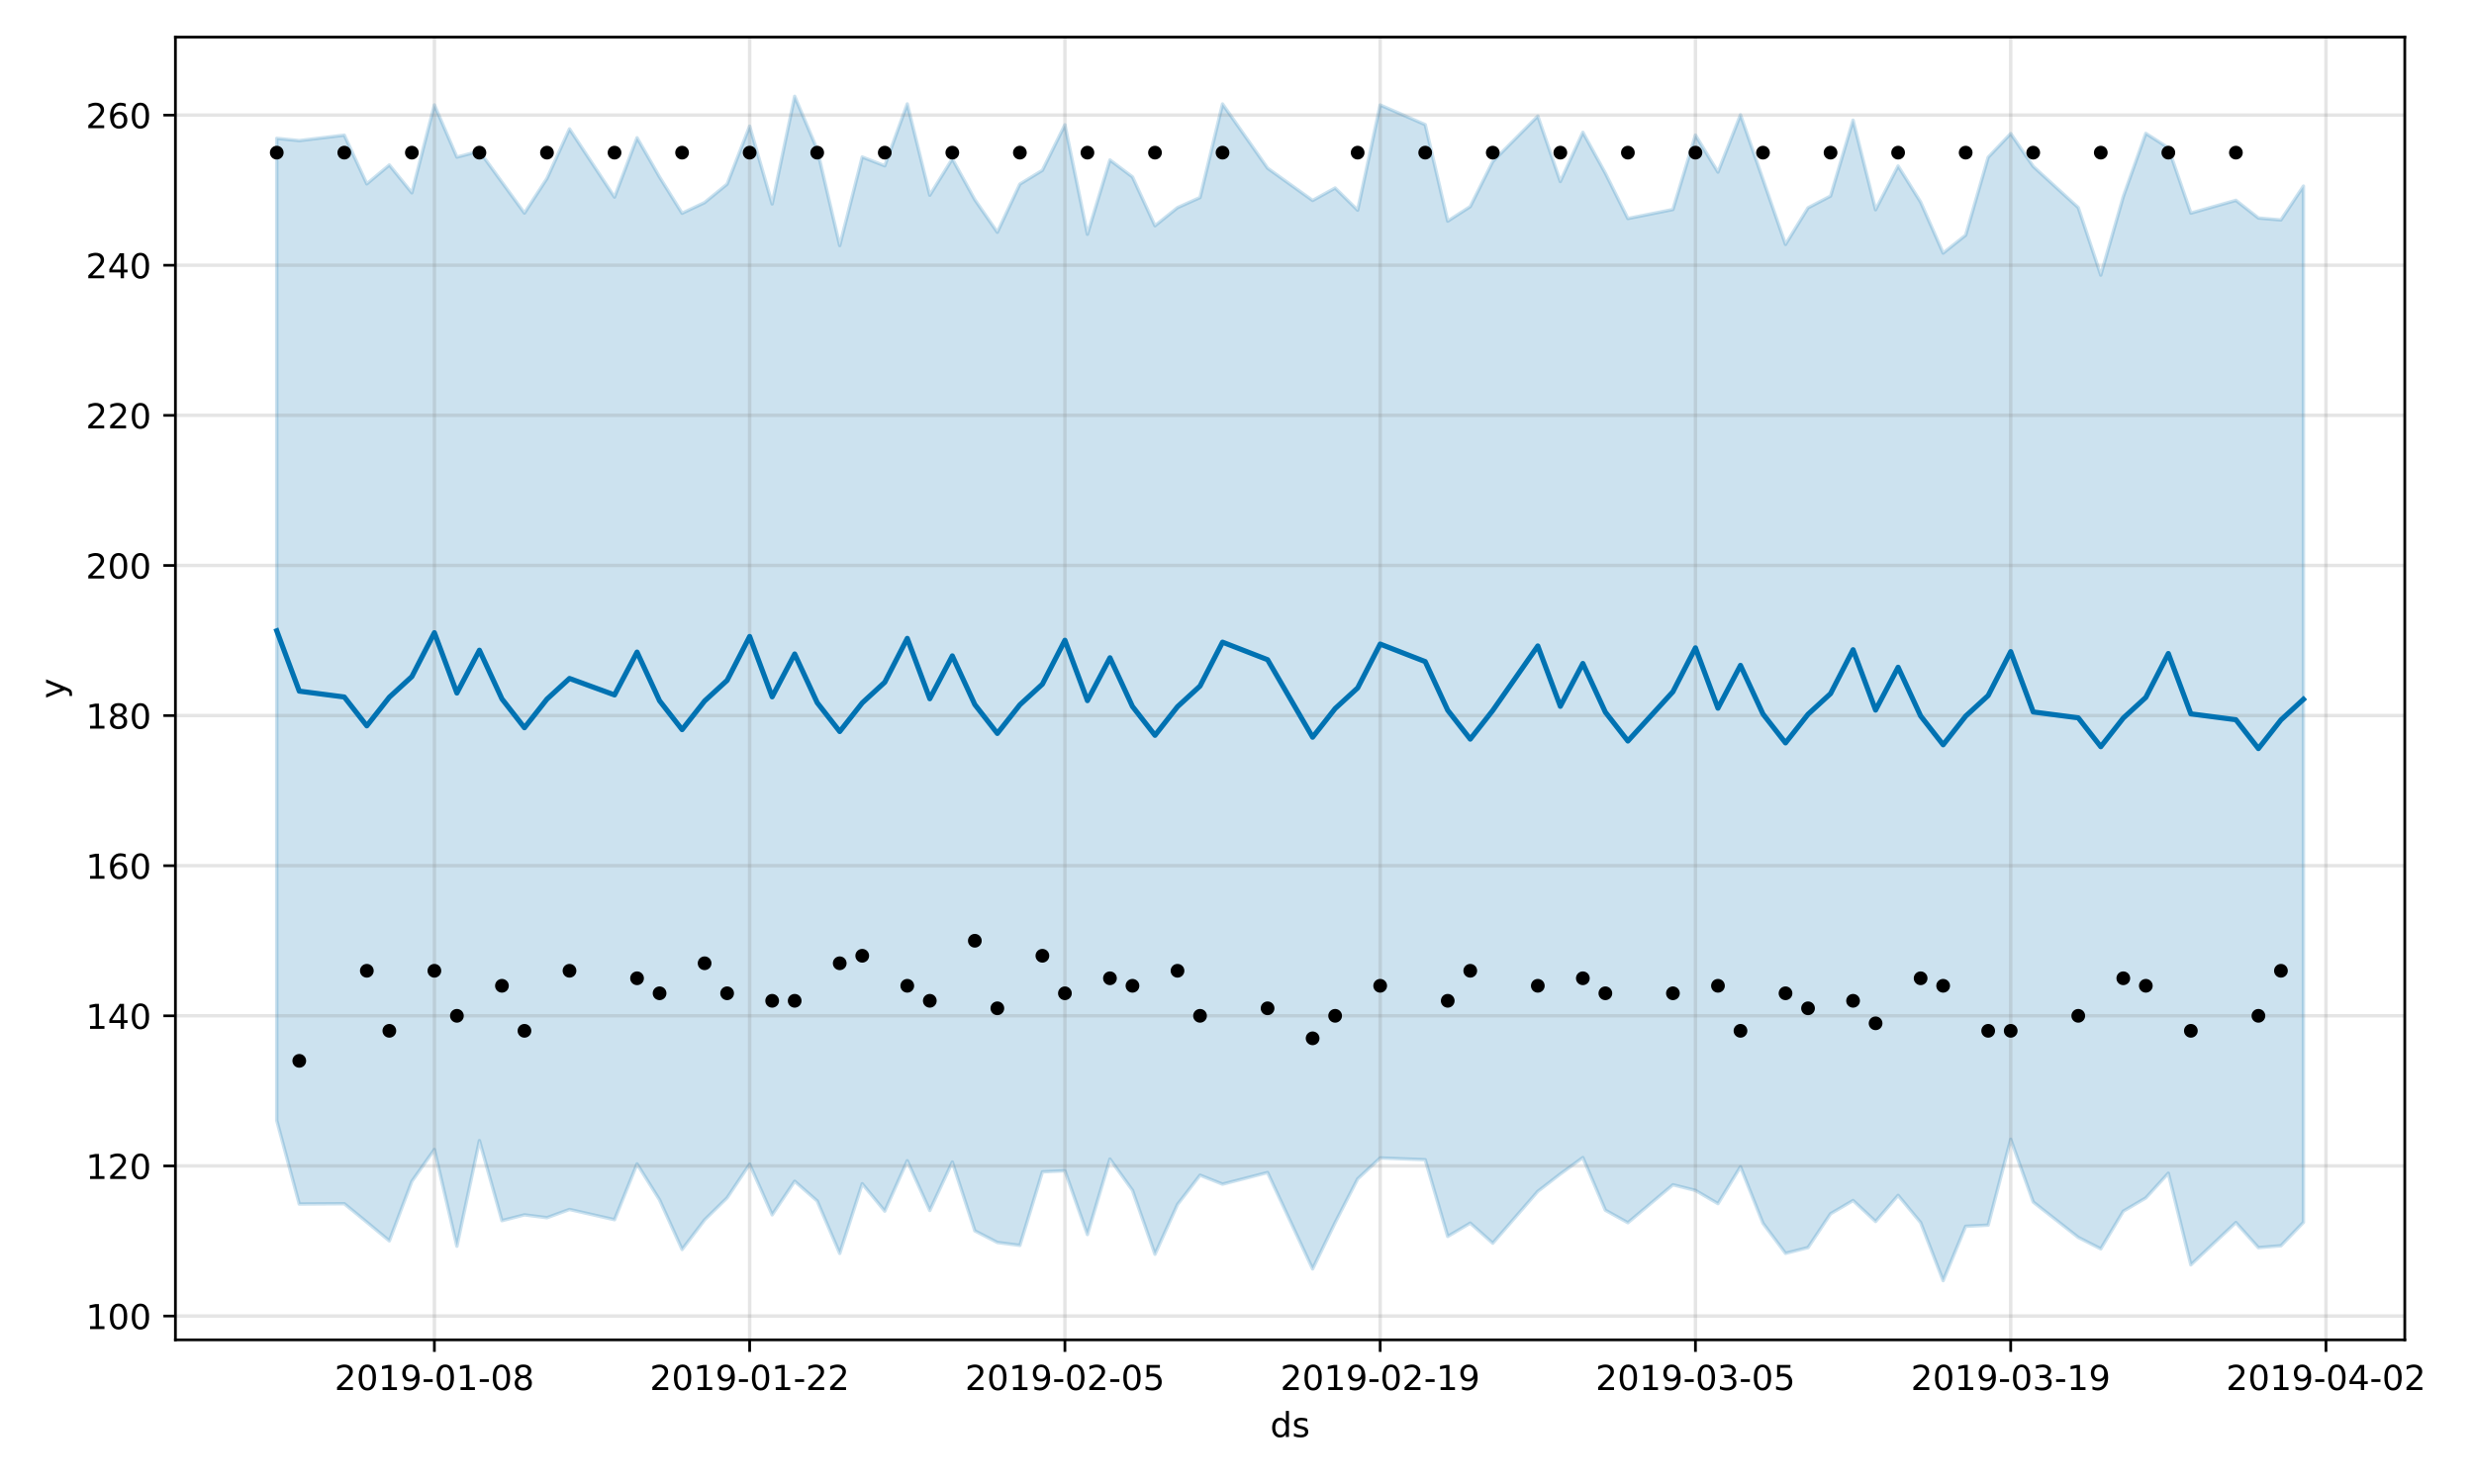 <?xml version="1.0" encoding="utf-8" standalone="no"?>
<!DOCTYPE svg PUBLIC "-//W3C//DTD SVG 1.1//EN"
  "http://www.w3.org/Graphics/SVG/1.1/DTD/svg11.dtd">
<!-- Created with matplotlib (https://matplotlib.org/) -->
<svg height="432pt" version="1.1" viewBox="0 0 720 432" width="720pt" xmlns="http://www.w3.org/2000/svg" xmlns:xlink="http://www.w3.org/1999/xlink">
 <defs>
  <style type="text/css">
*{stroke-linecap:butt;stroke-linejoin:round;}
  </style>
 </defs>
 <g id="figure_1">
  <g id="patch_1">
   <path d="M 0 432 
L 720 432 
L 720 0 
L 0 0 
z
" style="fill:#ffffff;"/>
  </g>
  <g id="axes_1">
   <g id="patch_2">
    <path d="M 51.05 390.04 
L 699.857 390.04 
L 699.857 10.8 
L 51.05 10.8 
z
" style="fill:#ffffff;"/>
   </g>
   <g id="PolyCollection_1">
    <defs>
     <path d="M 80.541 -391.726 
L 80.541 -105.828 
L 87.095 -81.501 
L 100.202 -81.587 
L 106.756 -76.22 
L 113.309 -70.781 
L 119.863 -88.109 
L 126.417 -97.379 
L 132.97 -69.219 
L 139.524 -99.96 
L 146.077 -76.657 
L 152.631 -78.344 
L 159.185 -77.52 
L 165.738 -79.919 
L 178.845 -76.937 
L 185.399 -93.182 
L 191.953 -82.71 
L 198.506 -68.266 
L 205.06 -76.882 
L 211.613 -83.308 
L 218.167 -93.112 
L 224.721 -78.352 
L 231.274 -88.13 
L 237.828 -82.388 
L 244.381 -67.122 
L 250.935 -87.409 
L 257.489 -79.434 
L 264.042 -94.1 
L 270.596 -79.619 
L 277.15 -93.728 
L 283.703 -73.7 
L 290.257 -70.313 
L 296.81 -69.462 
L 303.364 -90.873 
L 309.918 -91.175 
L 316.471 -72.619 
L 323.025 -94.598 
L 329.578 -85.5 
L 336.132 -66.879 
L 342.686 -81.371 
L 349.239 -89.897 
L 355.793 -87.284 
L 368.9 -90.664 
L 382.007 -62.615 
L 388.561 -76.081 
L 395.114 -88.82 
L 401.668 -94.912 
L 414.775 -94.401 
L 421.329 -72.068 
L 427.883 -75.936 
L 434.436 -70.099 
L 447.543 -85.186 
L 454.097 -90.248 
L 460.651 -95.023 
L 467.204 -79.703 
L 473.758 -76.057 
L 486.865 -87.103 
L 493.419 -85.464 
L 499.972 -81.61 
L 506.526 -92.364 
L 513.079 -75.891 
L 519.633 -67.15 
L 526.187 -68.827 
L 532.74 -78.666 
L 539.294 -82.521 
L 545.847 -76.414 
L 552.401 -84.027 
L 558.955 -76.111 
L 565.508 -59.198 
L 572.062 -75.014 
L 578.616 -75.346 
L 585.169 -100.361 
L 591.723 -82.088 
L 604.83 -71.793 
L 611.384 -68.456 
L 617.937 -79.413 
L 624.491 -83.272 
L 631.044 -90.469 
L 637.598 -63.8 
L 650.705 -76.109 
L 657.259 -68.81 
L 663.812 -69.352 
L 670.366 -76.171 
L 670.366 -377.825 
L 670.366 -377.825 
L 663.812 -367.98 
L 657.259 -368.535 
L 650.705 -373.679 
L 637.598 -369.968 
L 631.044 -388.972 
L 624.491 -393.166 
L 617.937 -374.781 
L 611.384 -351.916 
L 604.83 -371.568 
L 591.723 -383.556 
L 585.169 -393.111 
L 578.616 -386.221 
L 572.062 -363.556 
L 565.508 -358.323 
L 558.955 -373.183 
L 552.401 -383.678 
L 545.847 -370.943 
L 539.294 -397.002 
L 532.74 -374.938 
L 526.187 -371.5 
L 519.633 -360.859 
L 513.079 -379.738 
L 506.526 -398.562 
L 499.972 -381.9 
L 493.419 -392.673 
L 486.865 -371.017 
L 473.758 -368.389 
L 467.204 -381.572 
L 460.651 -393.483 
L 454.097 -379.155 
L 447.543 -398.201 
L 434.436 -384.994 
L 427.883 -371.867 
L 421.329 -367.633 
L 414.775 -395.719 
L 401.668 -401.436 
L 395.114 -370.814 
L 388.561 -377.28 
L 382.007 -373.653 
L 368.9 -383.046 
L 355.793 -401.728 
L 349.239 -374.505 
L 342.686 -371.554 
L 336.132 -366.284 
L 329.578 -380.505 
L 323.025 -385.429 
L 316.471 -363.807 
L 309.918 -395.674 
L 303.364 -382.42 
L 296.81 -378.404 
L 290.257 -364.392 
L 283.703 -373.872 
L 277.15 -385.753 
L 270.596 -375.178 
L 264.042 -401.74 
L 257.489 -383.738 
L 250.935 -386.292 
L 244.381 -360.517 
L 237.828 -388.507 
L 231.274 -403.962 
L 224.721 -372.63 
L 218.167 -395.266 
L 211.613 -378.41 
L 205.06 -373.034 
L 198.506 -369.925 
L 191.953 -380.462 
L 185.399 -391.901 
L 178.845 -374.626 
L 165.738 -394.469 
L 159.185 -380.065 
L 152.631 -369.975 
L 146.077 -378.976 
L 139.524 -387.984 
L 132.97 -386.27 
L 126.417 -401.458 
L 119.863 -375.872 
L 113.309 -383.968 
L 106.756 -378.483 
L 100.202 -392.658 
L 87.095 -391.068 
L 80.541 -391.726 
z
" id="mcfa5df65b5" style="stroke:#0072b2;stroke-opacity:0.2;"/>
    </defs>
    <g clip-path="url(#p4d179189a5)">
     <use style="fill:#0072b2;fill-opacity:0.2;stroke:#0072b2;stroke-opacity:0.2;" x="0" xlink:href="#mcfa5df65b5" y="432"/>
    </g>
   </g>
   <g id="matplotlib.axis_1">
    <g id="xtick_1">
     <g id="line2d_1">
      <path clip-path="url(#p4d179189a5)" d="M 126.417 390.04 
L 126.417 10.8 
" style="fill:none;stroke:#808080;stroke-linecap:square;stroke-opacity:0.2;"/>
     </g>
     <g id="line2d_2">
      <defs>
       <path d="M 0 0 
L 0 3.5 
" id="m8a0c32164d" style="stroke:#000000;stroke-width:0.8;"/>
      </defs>
      <g>
       <use style="stroke:#000000;stroke-width:0.8;" x="126.417" xlink:href="#m8a0c32164d" y="390.04"/>
      </g>
     </g>
     <g id="text_1">
      <!-- 2019-01-08 -->
      <defs>
       <path d="M 19.188 8.297 
L 53.609 8.297 
L 53.609 0 
L 7.328 0 
L 7.328 8.297 
Q 12.938 14.109 22.625 23.891 
Q 32.328 33.688 34.812 36.531 
Q 39.547 41.844 41.422 45.531 
Q 43.312 49.219 43.312 52.781 
Q 43.312 58.594 39.234 62.25 
Q 35.156 65.922 28.609 65.922 
Q 23.969 65.922 18.812 64.312 
Q 13.672 62.703 7.812 59.422 
L 7.812 69.391 
Q 13.766 71.781 18.938 73 
Q 24.125 74.219 28.422 74.219 
Q 39.75 74.219 46.484 68.547 
Q 53.219 62.891 53.219 53.422 
Q 53.219 48.922 51.531 44.891 
Q 49.859 40.875 45.406 35.406 
Q 44.188 33.984 37.641 27.219 
Q 31.109 20.453 19.188 8.297 
z
" id="DejaVuSans-50"/>
       <path d="M 31.781 66.406 
Q 24.172 66.406 20.328 58.906 
Q 16.5 51.422 16.5 36.375 
Q 16.5 21.391 20.328 13.891 
Q 24.172 6.391 31.781 6.391 
Q 39.453 6.391 43.281 13.891 
Q 47.125 21.391 47.125 36.375 
Q 47.125 51.422 43.281 58.906 
Q 39.453 66.406 31.781 66.406 
z
M 31.781 74.219 
Q 44.047 74.219 50.516 64.516 
Q 56.984 54.828 56.984 36.375 
Q 56.984 17.969 50.516 8.266 
Q 44.047 -1.422 31.781 -1.422 
Q 19.531 -1.422 13.062 8.266 
Q 6.594 17.969 6.594 36.375 
Q 6.594 54.828 13.062 64.516 
Q 19.531 74.219 31.781 74.219 
z
" id="DejaVuSans-48"/>
       <path d="M 12.406 8.297 
L 28.516 8.297 
L 28.516 63.922 
L 10.984 60.406 
L 10.984 69.391 
L 28.422 72.906 
L 38.281 72.906 
L 38.281 8.297 
L 54.391 8.297 
L 54.391 0 
L 12.406 0 
z
" id="DejaVuSans-49"/>
       <path d="M 10.984 1.516 
L 10.984 10.5 
Q 14.703 8.734 18.5 7.812 
Q 22.312 6.891 25.984 6.891 
Q 35.75 6.891 40.891 13.453 
Q 46.047 20.016 46.781 33.406 
Q 43.953 29.203 39.594 26.953 
Q 35.25 24.703 29.984 24.703 
Q 19.047 24.703 12.672 31.312 
Q 6.297 37.938 6.297 49.422 
Q 6.297 60.641 12.938 67.422 
Q 19.578 74.219 30.609 74.219 
Q 43.266 74.219 49.922 64.516 
Q 56.594 54.828 56.594 36.375 
Q 56.594 19.141 48.406 8.859 
Q 40.234 -1.422 26.422 -1.422 
Q 22.703 -1.422 18.891 -0.688 
Q 15.094 0.047 10.984 1.516 
z
M 30.609 32.422 
Q 37.25 32.422 41.125 36.953 
Q 45.016 41.5 45.016 49.422 
Q 45.016 57.281 41.125 61.844 
Q 37.25 66.406 30.609 66.406 
Q 23.969 66.406 20.094 61.844 
Q 16.219 57.281 16.219 49.422 
Q 16.219 41.5 20.094 36.953 
Q 23.969 32.422 30.609 32.422 
z
" id="DejaVuSans-57"/>
       <path d="M 4.891 31.391 
L 31.203 31.391 
L 31.203 23.391 
L 4.891 23.391 
z
" id="DejaVuSans-45"/>
       <path d="M 31.781 34.625 
Q 24.75 34.625 20.719 30.859 
Q 16.703 27.094 16.703 20.516 
Q 16.703 13.922 20.719 10.156 
Q 24.75 6.391 31.781 6.391 
Q 38.812 6.391 42.859 10.172 
Q 46.922 13.969 46.922 20.516 
Q 46.922 27.094 42.891 30.859 
Q 38.875 34.625 31.781 34.625 
z
M 21.922 38.812 
Q 15.578 40.375 12.031 44.719 
Q 8.5 49.078 8.5 55.328 
Q 8.5 64.062 14.719 69.141 
Q 20.953 74.219 31.781 74.219 
Q 42.672 74.219 48.875 69.141 
Q 55.078 64.062 55.078 55.328 
Q 55.078 49.078 51.531 44.719 
Q 48 40.375 41.703 38.812 
Q 48.828 37.156 52.797 32.312 
Q 56.781 27.484 56.781 20.516 
Q 56.781 9.906 50.312 4.234 
Q 43.844 -1.422 31.781 -1.422 
Q 19.734 -1.422 13.25 4.234 
Q 6.781 9.906 6.781 20.516 
Q 6.781 27.484 10.781 32.312 
Q 14.797 37.156 21.922 38.812 
z
M 18.312 54.391 
Q 18.312 48.734 21.844 45.562 
Q 25.391 42.391 31.781 42.391 
Q 38.141 42.391 41.719 45.562 
Q 45.312 48.734 45.312 54.391 
Q 45.312 60.062 41.719 63.234 
Q 38.141 66.406 31.781 66.406 
Q 25.391 66.406 21.844 63.234 
Q 18.312 60.062 18.312 54.391 
z
" id="DejaVuSans-56"/>
      </defs>
      <g transform="translate(97.359 404.638)scale(0.1 -0.1)">
       <use xlink:href="#DejaVuSans-50"/>
       <use x="63.623" xlink:href="#DejaVuSans-48"/>
       <use x="127.246" xlink:href="#DejaVuSans-49"/>
       <use x="190.869" xlink:href="#DejaVuSans-57"/>
       <use x="254.492" xlink:href="#DejaVuSans-45"/>
       <use x="290.576" xlink:href="#DejaVuSans-48"/>
       <use x="354.199" xlink:href="#DejaVuSans-49"/>
       <use x="417.822" xlink:href="#DejaVuSans-45"/>
       <use x="453.906" xlink:href="#DejaVuSans-48"/>
       <use x="517.529" xlink:href="#DejaVuSans-56"/>
      </g>
     </g>
    </g>
    <g id="xtick_2">
     <g id="line2d_3">
      <path clip-path="url(#p4d179189a5)" d="M 218.167 390.04 
L 218.167 10.8 
" style="fill:none;stroke:#808080;stroke-linecap:square;stroke-opacity:0.2;"/>
     </g>
     <g id="line2d_4">
      <g>
       <use style="stroke:#000000;stroke-width:0.8;" x="218.167" xlink:href="#m8a0c32164d" y="390.04"/>
      </g>
     </g>
     <g id="text_2">
      <!-- 2019-01-22 -->
      <g transform="translate(189.109 404.638)scale(0.1 -0.1)">
       <use xlink:href="#DejaVuSans-50"/>
       <use x="63.623" xlink:href="#DejaVuSans-48"/>
       <use x="127.246" xlink:href="#DejaVuSans-49"/>
       <use x="190.869" xlink:href="#DejaVuSans-57"/>
       <use x="254.492" xlink:href="#DejaVuSans-45"/>
       <use x="290.576" xlink:href="#DejaVuSans-48"/>
       <use x="354.199" xlink:href="#DejaVuSans-49"/>
       <use x="417.822" xlink:href="#DejaVuSans-45"/>
       <use x="453.906" xlink:href="#DejaVuSans-50"/>
       <use x="517.529" xlink:href="#DejaVuSans-50"/>
      </g>
     </g>
    </g>
    <g id="xtick_3">
     <g id="line2d_5">
      <path clip-path="url(#p4d179189a5)" d="M 309.918 390.04 
L 309.918 10.8 
" style="fill:none;stroke:#808080;stroke-linecap:square;stroke-opacity:0.2;"/>
     </g>
     <g id="line2d_6">
      <g>
       <use style="stroke:#000000;stroke-width:0.8;" x="309.918" xlink:href="#m8a0c32164d" y="390.04"/>
      </g>
     </g>
     <g id="text_3">
      <!-- 2019-02-05 -->
      <defs>
       <path d="M 10.797 72.906 
L 49.516 72.906 
L 49.516 64.594 
L 19.828 64.594 
L 19.828 46.734 
Q 21.969 47.469 24.109 47.828 
Q 26.266 48.188 28.422 48.188 
Q 40.625 48.188 47.75 41.5 
Q 54.891 34.812 54.891 23.391 
Q 54.891 11.625 47.562 5.094 
Q 40.234 -1.422 26.906 -1.422 
Q 22.312 -1.422 17.547 -0.641 
Q 12.797 0.141 7.719 1.703 
L 7.719 11.625 
Q 12.109 9.234 16.797 8.062 
Q 21.484 6.891 26.703 6.891 
Q 35.156 6.891 40.078 11.328 
Q 45.016 15.766 45.016 23.391 
Q 45.016 31 40.078 35.438 
Q 35.156 39.891 26.703 39.891 
Q 22.75 39.891 18.812 39.016 
Q 14.891 38.141 10.797 36.281 
z
" id="DejaVuSans-53"/>
      </defs>
      <g transform="translate(280.86 404.638)scale(0.1 -0.1)">
       <use xlink:href="#DejaVuSans-50"/>
       <use x="63.623" xlink:href="#DejaVuSans-48"/>
       <use x="127.246" xlink:href="#DejaVuSans-49"/>
       <use x="190.869" xlink:href="#DejaVuSans-57"/>
       <use x="254.492" xlink:href="#DejaVuSans-45"/>
       <use x="290.576" xlink:href="#DejaVuSans-48"/>
       <use x="354.199" xlink:href="#DejaVuSans-50"/>
       <use x="417.822" xlink:href="#DejaVuSans-45"/>
       <use x="453.906" xlink:href="#DejaVuSans-48"/>
       <use x="517.529" xlink:href="#DejaVuSans-53"/>
      </g>
     </g>
    </g>
    <g id="xtick_4">
     <g id="line2d_7">
      <path clip-path="url(#p4d179189a5)" d="M 401.668 390.04 
L 401.668 10.8 
" style="fill:none;stroke:#808080;stroke-linecap:square;stroke-opacity:0.2;"/>
     </g>
     <g id="line2d_8">
      <g>
       <use style="stroke:#000000;stroke-width:0.8;" x="401.668" xlink:href="#m8a0c32164d" y="390.04"/>
      </g>
     </g>
     <g id="text_4">
      <!-- 2019-02-19 -->
      <g transform="translate(372.61 404.638)scale(0.1 -0.1)">
       <use xlink:href="#DejaVuSans-50"/>
       <use x="63.623" xlink:href="#DejaVuSans-48"/>
       <use x="127.246" xlink:href="#DejaVuSans-49"/>
       <use x="190.869" xlink:href="#DejaVuSans-57"/>
       <use x="254.492" xlink:href="#DejaVuSans-45"/>
       <use x="290.576" xlink:href="#DejaVuSans-48"/>
       <use x="354.199" xlink:href="#DejaVuSans-50"/>
       <use x="417.822" xlink:href="#DejaVuSans-45"/>
       <use x="453.906" xlink:href="#DejaVuSans-49"/>
       <use x="517.529" xlink:href="#DejaVuSans-57"/>
      </g>
     </g>
    </g>
    <g id="xtick_5">
     <g id="line2d_9">
      <path clip-path="url(#p4d179189a5)" d="M 493.419 390.04 
L 493.419 10.8 
" style="fill:none;stroke:#808080;stroke-linecap:square;stroke-opacity:0.2;"/>
     </g>
     <g id="line2d_10">
      <g>
       <use style="stroke:#000000;stroke-width:0.8;" x="493.419" xlink:href="#m8a0c32164d" y="390.04"/>
      </g>
     </g>
     <g id="text_5">
      <!-- 2019-03-05 -->
      <defs>
       <path d="M 40.578 39.312 
Q 47.656 37.797 51.625 33 
Q 55.609 28.219 55.609 21.188 
Q 55.609 10.406 48.188 4.484 
Q 40.766 -1.422 27.094 -1.422 
Q 22.516 -1.422 17.656 -0.516 
Q 12.797 0.391 7.625 2.203 
L 7.625 11.719 
Q 11.719 9.328 16.594 8.109 
Q 21.484 6.891 26.812 6.891 
Q 36.078 6.891 40.938 10.547 
Q 45.797 14.203 45.797 21.188 
Q 45.797 27.641 41.281 31.266 
Q 36.766 34.906 28.719 34.906 
L 20.219 34.906 
L 20.219 43.016 
L 29.109 43.016 
Q 36.375 43.016 40.234 45.922 
Q 44.094 48.828 44.094 54.297 
Q 44.094 59.906 40.109 62.906 
Q 36.141 65.922 28.719 65.922 
Q 24.656 65.922 20.016 65.031 
Q 15.375 64.156 9.812 62.312 
L 9.812 71.094 
Q 15.438 72.656 20.344 73.438 
Q 25.25 74.219 29.594 74.219 
Q 40.828 74.219 47.359 69.109 
Q 53.906 64.016 53.906 55.328 
Q 53.906 49.266 50.438 45.094 
Q 46.969 40.922 40.578 39.312 
z
" id="DejaVuSans-51"/>
      </defs>
      <g transform="translate(464.361 404.638)scale(0.1 -0.1)">
       <use xlink:href="#DejaVuSans-50"/>
       <use x="63.623" xlink:href="#DejaVuSans-48"/>
       <use x="127.246" xlink:href="#DejaVuSans-49"/>
       <use x="190.869" xlink:href="#DejaVuSans-57"/>
       <use x="254.492" xlink:href="#DejaVuSans-45"/>
       <use x="290.576" xlink:href="#DejaVuSans-48"/>
       <use x="354.199" xlink:href="#DejaVuSans-51"/>
       <use x="417.822" xlink:href="#DejaVuSans-45"/>
       <use x="453.906" xlink:href="#DejaVuSans-48"/>
       <use x="517.529" xlink:href="#DejaVuSans-53"/>
      </g>
     </g>
    </g>
    <g id="xtick_6">
     <g id="line2d_11">
      <path clip-path="url(#p4d179189a5)" d="M 585.169 390.04 
L 585.169 10.8 
" style="fill:none;stroke:#808080;stroke-linecap:square;stroke-opacity:0.2;"/>
     </g>
     <g id="line2d_12">
      <g>
       <use style="stroke:#000000;stroke-width:0.8;" x="585.169" xlink:href="#m8a0c32164d" y="390.04"/>
      </g>
     </g>
     <g id="text_6">
      <!-- 2019-03-19 -->
      <g transform="translate(556.111 404.638)scale(0.1 -0.1)">
       <use xlink:href="#DejaVuSans-50"/>
       <use x="63.623" xlink:href="#DejaVuSans-48"/>
       <use x="127.246" xlink:href="#DejaVuSans-49"/>
       <use x="190.869" xlink:href="#DejaVuSans-57"/>
       <use x="254.492" xlink:href="#DejaVuSans-45"/>
       <use x="290.576" xlink:href="#DejaVuSans-48"/>
       <use x="354.199" xlink:href="#DejaVuSans-51"/>
       <use x="417.822" xlink:href="#DejaVuSans-45"/>
       <use x="453.906" xlink:href="#DejaVuSans-49"/>
       <use x="517.529" xlink:href="#DejaVuSans-57"/>
      </g>
     </g>
    </g>
    <g id="xtick_7">
     <g id="line2d_13">
      <path clip-path="url(#p4d179189a5)" d="M 676.92 390.04 
L 676.92 10.8 
" style="fill:none;stroke:#808080;stroke-linecap:square;stroke-opacity:0.2;"/>
     </g>
     <g id="line2d_14">
      <g>
       <use style="stroke:#000000;stroke-width:0.8;" x="676.92" xlink:href="#m8a0c32164d" y="390.04"/>
      </g>
     </g>
     <g id="text_7">
      <!-- 2019-04-02 -->
      <defs>
       <path d="M 37.797 64.312 
L 12.891 25.391 
L 37.797 25.391 
z
M 35.203 72.906 
L 47.609 72.906 
L 47.609 25.391 
L 58.016 25.391 
L 58.016 17.188 
L 47.609 17.188 
L 47.609 0 
L 37.797 0 
L 37.797 17.188 
L 4.891 17.188 
L 4.891 26.703 
z
" id="DejaVuSans-52"/>
      </defs>
      <g transform="translate(647.862 404.638)scale(0.1 -0.1)">
       <use xlink:href="#DejaVuSans-50"/>
       <use x="63.623" xlink:href="#DejaVuSans-48"/>
       <use x="127.246" xlink:href="#DejaVuSans-49"/>
       <use x="190.869" xlink:href="#DejaVuSans-57"/>
       <use x="254.492" xlink:href="#DejaVuSans-45"/>
       <use x="290.576" xlink:href="#DejaVuSans-48"/>
       <use x="354.199" xlink:href="#DejaVuSans-52"/>
       <use x="417.822" xlink:href="#DejaVuSans-45"/>
       <use x="453.906" xlink:href="#DejaVuSans-48"/>
       <use x="517.529" xlink:href="#DejaVuSans-50"/>
      </g>
     </g>
    </g>
    <g id="text_8">
     <!-- ds -->
     <defs>
      <path d="M 45.406 46.391 
L 45.406 75.984 
L 54.391 75.984 
L 54.391 0 
L 45.406 0 
L 45.406 8.203 
Q 42.578 3.328 38.25 0.953 
Q 33.938 -1.422 27.875 -1.422 
Q 17.969 -1.422 11.734 6.484 
Q 5.516 14.406 5.516 27.297 
Q 5.516 40.188 11.734 48.094 
Q 17.969 56 27.875 56 
Q 33.938 56 38.25 53.625 
Q 42.578 51.266 45.406 46.391 
z
M 14.797 27.297 
Q 14.797 17.391 18.875 11.75 
Q 22.953 6.109 30.078 6.109 
Q 37.203 6.109 41.297 11.75 
Q 45.406 17.391 45.406 27.297 
Q 45.406 37.203 41.297 42.844 
Q 37.203 48.484 30.078 48.484 
Q 22.953 48.484 18.875 42.844 
Q 14.797 37.203 14.797 27.297 
z
" id="DejaVuSans-100"/>
      <path d="M 44.281 53.078 
L 44.281 44.578 
Q 40.484 46.531 36.375 47.5 
Q 32.281 48.484 27.875 48.484 
Q 21.188 48.484 17.844 46.438 
Q 14.5 44.391 14.5 40.281 
Q 14.5 37.156 16.891 35.375 
Q 19.281 33.594 26.516 31.984 
L 29.594 31.297 
Q 39.156 29.25 43.188 25.516 
Q 47.219 21.781 47.219 15.094 
Q 47.219 7.469 41.188 3.016 
Q 35.156 -1.422 24.609 -1.422 
Q 20.219 -1.422 15.453 -0.562 
Q 10.688 0.297 5.422 2 
L 5.422 11.281 
Q 10.406 8.688 15.234 7.391 
Q 20.062 6.109 24.812 6.109 
Q 31.156 6.109 34.562 8.281 
Q 37.984 10.453 37.984 14.406 
Q 37.984 18.062 35.516 20.016 
Q 33.062 21.969 24.703 23.781 
L 21.578 24.516 
Q 13.234 26.266 9.516 29.906 
Q 5.812 33.547 5.812 39.891 
Q 5.812 47.609 11.281 51.797 
Q 16.75 56 26.812 56 
Q 31.781 56 36.172 55.266 
Q 40.578 54.547 44.281 53.078 
z
" id="DejaVuSans-115"/>
     </defs>
     <g transform="translate(369.675 418.317)scale(0.1 -0.1)">
      <use xlink:href="#DejaVuSans-100"/>
      <use x="63.477" xlink:href="#DejaVuSans-115"/>
     </g>
    </g>
   </g>
   <g id="matplotlib.axis_2">
    <g id="ytick_1">
     <g id="line2d_15">
      <path clip-path="url(#p4d179189a5)" d="M 51.05 383.106 
L 699.857 383.106 
" style="fill:none;stroke:#808080;stroke-linecap:square;stroke-opacity:0.2;"/>
     </g>
     <g id="line2d_16">
      <defs>
       <path d="M 0 0 
L -3.5 0 
" id="m5dc4aa2838" style="stroke:#000000;stroke-width:0.8;"/>
      </defs>
      <g>
       <use style="stroke:#000000;stroke-width:0.8;" x="51.05" xlink:href="#m5dc4aa2838" y="383.106"/>
      </g>
     </g>
     <g id="text_9">
      <!-- 100 -->
      <g transform="translate(24.962 386.905)scale(0.1 -0.1)">
       <use xlink:href="#DejaVuSans-49"/>
       <use x="63.623" xlink:href="#DejaVuSans-48"/>
       <use x="127.246" xlink:href="#DejaVuSans-48"/>
      </g>
     </g>
    </g>
    <g id="ytick_2">
     <g id="line2d_17">
      <path clip-path="url(#p4d179189a5)" d="M 51.05 339.406 
L 699.857 339.406 
" style="fill:none;stroke:#808080;stroke-linecap:square;stroke-opacity:0.2;"/>
     </g>
     <g id="line2d_18">
      <g>
       <use style="stroke:#000000;stroke-width:0.8;" x="51.05" xlink:href="#m5dc4aa2838" y="339.406"/>
      </g>
     </g>
     <g id="text_10">
      <!-- 120 -->
      <g transform="translate(24.962 343.206)scale(0.1 -0.1)">
       <use xlink:href="#DejaVuSans-49"/>
       <use x="63.623" xlink:href="#DejaVuSans-50"/>
       <use x="127.246" xlink:href="#DejaVuSans-48"/>
      </g>
     </g>
    </g>
    <g id="ytick_3">
     <g id="line2d_19">
      <path clip-path="url(#p4d179189a5)" d="M 51.05 295.707 
L 699.857 295.707 
" style="fill:none;stroke:#808080;stroke-linecap:square;stroke-opacity:0.2;"/>
     </g>
     <g id="line2d_20">
      <g>
       <use style="stroke:#000000;stroke-width:0.8;" x="51.05" xlink:href="#m5dc4aa2838" y="295.707"/>
      </g>
     </g>
     <g id="text_11">
      <!-- 140 -->
      <g transform="translate(24.962 299.506)scale(0.1 -0.1)">
       <use xlink:href="#DejaVuSans-49"/>
       <use x="63.623" xlink:href="#DejaVuSans-52"/>
       <use x="127.246" xlink:href="#DejaVuSans-48"/>
      </g>
     </g>
    </g>
    <g id="ytick_4">
     <g id="line2d_21">
      <path clip-path="url(#p4d179189a5)" d="M 51.05 252.008 
L 699.857 252.008 
" style="fill:none;stroke:#808080;stroke-linecap:square;stroke-opacity:0.2;"/>
     </g>
     <g id="line2d_22">
      <g>
       <use style="stroke:#000000;stroke-width:0.8;" x="51.05" xlink:href="#m5dc4aa2838" y="252.008"/>
      </g>
     </g>
     <g id="text_12">
      <!-- 160 -->
      <defs>
       <path d="M 33.016 40.375 
Q 26.375 40.375 22.484 35.828 
Q 18.609 31.297 18.609 23.391 
Q 18.609 15.531 22.484 10.953 
Q 26.375 6.391 33.016 6.391 
Q 39.656 6.391 43.531 10.953 
Q 47.406 15.531 47.406 23.391 
Q 47.406 31.297 43.531 35.828 
Q 39.656 40.375 33.016 40.375 
z
M 52.594 71.297 
L 52.594 62.312 
Q 48.875 64.062 45.094 64.984 
Q 41.312 65.922 37.594 65.922 
Q 27.828 65.922 22.672 59.328 
Q 17.531 52.734 16.797 39.406 
Q 19.672 43.656 24.016 45.922 
Q 28.375 48.188 33.594 48.188 
Q 44.578 48.188 50.953 41.516 
Q 57.328 34.859 57.328 23.391 
Q 57.328 12.156 50.688 5.359 
Q 44.047 -1.422 33.016 -1.422 
Q 20.359 -1.422 13.672 8.266 
Q 6.984 17.969 6.984 36.375 
Q 6.984 53.656 15.188 63.938 
Q 23.391 74.219 37.203 74.219 
Q 40.922 74.219 44.703 73.484 
Q 48.484 72.75 52.594 71.297 
z
" id="DejaVuSans-54"/>
      </defs>
      <g transform="translate(24.962 255.807)scale(0.1 -0.1)">
       <use xlink:href="#DejaVuSans-49"/>
       <use x="63.623" xlink:href="#DejaVuSans-54"/>
       <use x="127.246" xlink:href="#DejaVuSans-48"/>
      </g>
     </g>
    </g>
    <g id="ytick_5">
     <g id="line2d_23">
      <path clip-path="url(#p4d179189a5)" d="M 51.05 208.309 
L 699.857 208.309 
" style="fill:none;stroke:#808080;stroke-linecap:square;stroke-opacity:0.2;"/>
     </g>
     <g id="line2d_24">
      <g>
       <use style="stroke:#000000;stroke-width:0.8;" x="51.05" xlink:href="#m5dc4aa2838" y="208.309"/>
      </g>
     </g>
     <g id="text_13">
      <!-- 180 -->
      <g transform="translate(24.962 212.108)scale(0.1 -0.1)">
       <use xlink:href="#DejaVuSans-49"/>
       <use x="63.623" xlink:href="#DejaVuSans-56"/>
       <use x="127.246" xlink:href="#DejaVuSans-48"/>
      </g>
     </g>
    </g>
    <g id="ytick_6">
     <g id="line2d_25">
      <path clip-path="url(#p4d179189a5)" d="M 51.05 164.609 
L 699.857 164.609 
" style="fill:none;stroke:#808080;stroke-linecap:square;stroke-opacity:0.2;"/>
     </g>
     <g id="line2d_26">
      <g>
       <use style="stroke:#000000;stroke-width:0.8;" x="51.05" xlink:href="#m5dc4aa2838" y="164.609"/>
      </g>
     </g>
     <g id="text_14">
      <!-- 200 -->
      <g transform="translate(24.962 168.408)scale(0.1 -0.1)">
       <use xlink:href="#DejaVuSans-50"/>
       <use x="63.623" xlink:href="#DejaVuSans-48"/>
       <use x="127.246" xlink:href="#DejaVuSans-48"/>
      </g>
     </g>
    </g>
    <g id="ytick_7">
     <g id="line2d_27">
      <path clip-path="url(#p4d179189a5)" d="M 51.05 120.91 
L 699.857 120.91 
" style="fill:none;stroke:#808080;stroke-linecap:square;stroke-opacity:0.2;"/>
     </g>
     <g id="line2d_28">
      <g>
       <use style="stroke:#000000;stroke-width:0.8;" x="51.05" xlink:href="#m5dc4aa2838" y="120.91"/>
      </g>
     </g>
     <g id="text_15">
      <!-- 220 -->
      <g transform="translate(24.962 124.709)scale(0.1 -0.1)">
       <use xlink:href="#DejaVuSans-50"/>
       <use x="63.623" xlink:href="#DejaVuSans-50"/>
       <use x="127.246" xlink:href="#DejaVuSans-48"/>
      </g>
     </g>
    </g>
    <g id="ytick_8">
     <g id="line2d_29">
      <path clip-path="url(#p4d179189a5)" d="M 51.05 77.211 
L 699.857 77.211 
" style="fill:none;stroke:#808080;stroke-linecap:square;stroke-opacity:0.2;"/>
     </g>
     <g id="line2d_30">
      <g>
       <use style="stroke:#000000;stroke-width:0.8;" x="51.05" xlink:href="#m5dc4aa2838" y="77.211"/>
      </g>
     </g>
     <g id="text_16">
      <!-- 240 -->
      <g transform="translate(24.962 81.01)scale(0.1 -0.1)">
       <use xlink:href="#DejaVuSans-50"/>
       <use x="63.623" xlink:href="#DejaVuSans-52"/>
       <use x="127.246" xlink:href="#DejaVuSans-48"/>
      </g>
     </g>
    </g>
    <g id="ytick_9">
     <g id="line2d_31">
      <path clip-path="url(#p4d179189a5)" d="M 51.05 33.511 
L 699.857 33.511 
" style="fill:none;stroke:#808080;stroke-linecap:square;stroke-opacity:0.2;"/>
     </g>
     <g id="line2d_32">
      <g>
       <use style="stroke:#000000;stroke-width:0.8;" x="51.05" xlink:href="#m5dc4aa2838" y="33.511"/>
      </g>
     </g>
     <g id="text_17">
      <!-- 260 -->
      <g transform="translate(24.962 37.311)scale(0.1 -0.1)">
       <use xlink:href="#DejaVuSans-50"/>
       <use x="63.623" xlink:href="#DejaVuSans-54"/>
       <use x="127.246" xlink:href="#DejaVuSans-48"/>
      </g>
     </g>
    </g>
    <g id="text_18">
     <!-- y -->
     <defs>
      <path d="M 32.172 -5.078 
Q 28.375 -14.844 24.75 -17.812 
Q 21.141 -20.797 15.094 -20.797 
L 7.906 -20.797 
L 7.906 -13.281 
L 13.188 -13.281 
Q 16.891 -13.281 18.938 -11.516 
Q 21 -9.766 23.484 -3.219 
L 25.094 0.875 
L 2.984 54.688 
L 12.5 54.688 
L 29.594 11.922 
L 46.688 54.688 
L 56.203 54.688 
z
" id="DejaVuSans-121"/>
     </defs>
     <g transform="translate(18.883 203.379)rotate(-90)scale(0.1 -0.1)">
      <use xlink:href="#DejaVuSans-121"/>
     </g>
    </g>
   </g>
   <g id="line2d_33">
    <defs>
     <path d="M 0 1.5 
C 0.398 1.5 0.779 1.342 1.061 1.061 
C 1.342 0.779 1.5 0.398 1.5 0 
C 1.5 -0.398 1.342 -0.779 1.061 -1.061 
C 0.779 -1.342 0.398 -1.5 0 -1.5 
C -0.398 -1.5 -0.779 -1.342 -1.061 -1.061 
C -1.342 -0.779 -1.5 -0.398 -1.5 0 
C -1.5 0.398 -1.342 0.779 -1.061 1.061 
C -0.779 1.342 -0.398 1.5 0 1.5 
z
" id="m100b31858b" style="stroke:#000000;"/>
    </defs>
    <g clip-path="url(#p4d179189a5)">
     <use style="stroke:#000000;" x="80.541" xlink:href="#m100b31858b" y="44.436"/>
     <use style="stroke:#000000;" x="87.095" xlink:href="#m100b31858b" y="308.817"/>
     <use style="stroke:#000000;" x="100.202" xlink:href="#m100b31858b" y="44.436"/>
     <use style="stroke:#000000;" x="106.756" xlink:href="#m100b31858b" y="282.597"/>
     <use style="stroke:#000000;" x="113.309" xlink:href="#m100b31858b" y="300.077"/>
     <use style="stroke:#000000;" x="119.863" xlink:href="#m100b31858b" y="44.436"/>
     <use style="stroke:#000000;" x="126.417" xlink:href="#m100b31858b" y="282.597"/>
     <use style="stroke:#000000;" x="132.97" xlink:href="#m100b31858b" y="295.707"/>
     <use style="stroke:#000000;" x="139.524" xlink:href="#m100b31858b" y="44.436"/>
     <use style="stroke:#000000;" x="146.077" xlink:href="#m100b31858b" y="286.967"/>
     <use style="stroke:#000000;" x="152.631" xlink:href="#m100b31858b" y="300.077"/>
     <use style="stroke:#000000;" x="159.185" xlink:href="#m100b31858b" y="44.436"/>
     <use style="stroke:#000000;" x="165.738" xlink:href="#m100b31858b" y="282.597"/>
     <use style="stroke:#000000;" x="178.845" xlink:href="#m100b31858b" y="44.436"/>
     <use style="stroke:#000000;" x="185.399" xlink:href="#m100b31858b" y="284.782"/>
     <use style="stroke:#000000;" x="191.953" xlink:href="#m100b31858b" y="289.152"/>
     <use style="stroke:#000000;" x="198.506" xlink:href="#m100b31858b" y="44.436"/>
     <use style="stroke:#000000;" x="205.06" xlink:href="#m100b31858b" y="280.412"/>
     <use style="stroke:#000000;" x="211.613" xlink:href="#m100b31858b" y="289.152"/>
     <use style="stroke:#000000;" x="218.167" xlink:href="#m100b31858b" y="44.436"/>
     <use style="stroke:#000000;" x="224.721" xlink:href="#m100b31858b" y="291.337"/>
     <use style="stroke:#000000;" x="231.274" xlink:href="#m100b31858b" y="291.337"/>
     <use style="stroke:#000000;" x="237.828" xlink:href="#m100b31858b" y="44.436"/>
     <use style="stroke:#000000;" x="244.381" xlink:href="#m100b31858b" y="280.412"/>
     <use style="stroke:#000000;" x="250.935" xlink:href="#m100b31858b" y="278.227"/>
     <use style="stroke:#000000;" x="257.489" xlink:href="#m100b31858b" y="44.436"/>
     <use style="stroke:#000000;" x="264.042" xlink:href="#m100b31858b" y="286.967"/>
     <use style="stroke:#000000;" x="270.596" xlink:href="#m100b31858b" y="291.337"/>
     <use style="stroke:#000000;" x="277.15" xlink:href="#m100b31858b" y="44.436"/>
     <use style="stroke:#000000;" x="283.703" xlink:href="#m100b31858b" y="273.858"/>
     <use style="stroke:#000000;" x="290.257" xlink:href="#m100b31858b" y="293.522"/>
     <use style="stroke:#000000;" x="296.81" xlink:href="#m100b31858b" y="44.436"/>
     <use style="stroke:#000000;" x="303.364" xlink:href="#m100b31858b" y="278.227"/>
     <use style="stroke:#000000;" x="309.918" xlink:href="#m100b31858b" y="289.152"/>
     <use style="stroke:#000000;" x="316.471" xlink:href="#m100b31858b" y="44.436"/>
     <use style="stroke:#000000;" x="323.025" xlink:href="#m100b31858b" y="284.782"/>
     <use style="stroke:#000000;" x="329.578" xlink:href="#m100b31858b" y="286.967"/>
     <use style="stroke:#000000;" x="336.132" xlink:href="#m100b31858b" y="44.436"/>
     <use style="stroke:#000000;" x="342.686" xlink:href="#m100b31858b" y="282.597"/>
     <use style="stroke:#000000;" x="349.239" xlink:href="#m100b31858b" y="295.707"/>
     <use style="stroke:#000000;" x="355.793" xlink:href="#m100b31858b" y="44.436"/>
     <use style="stroke:#000000;" x="368.9" xlink:href="#m100b31858b" y="293.522"/>
     <use style="stroke:#000000;" x="382.007" xlink:href="#m100b31858b" y="302.262"/>
     <use style="stroke:#000000;" x="388.561" xlink:href="#m100b31858b" y="295.707"/>
     <use style="stroke:#000000;" x="395.114" xlink:href="#m100b31858b" y="44.436"/>
     <use style="stroke:#000000;" x="401.668" xlink:href="#m100b31858b" y="286.967"/>
     <use style="stroke:#000000;" x="414.775" xlink:href="#m100b31858b" y="44.436"/>
     <use style="stroke:#000000;" x="421.329" xlink:href="#m100b31858b" y="291.337"/>
     <use style="stroke:#000000;" x="427.883" xlink:href="#m100b31858b" y="282.597"/>
     <use style="stroke:#000000;" x="434.436" xlink:href="#m100b31858b" y="44.436"/>
     <use style="stroke:#000000;" x="447.543" xlink:href="#m100b31858b" y="286.967"/>
     <use style="stroke:#000000;" x="454.097" xlink:href="#m100b31858b" y="44.436"/>
     <use style="stroke:#000000;" x="460.651" xlink:href="#m100b31858b" y="284.782"/>
     <use style="stroke:#000000;" x="467.204" xlink:href="#m100b31858b" y="289.152"/>
     <use style="stroke:#000000;" x="473.758" xlink:href="#m100b31858b" y="44.436"/>
     <use style="stroke:#000000;" x="486.865" xlink:href="#m100b31858b" y="289.152"/>
     <use style="stroke:#000000;" x="493.419" xlink:href="#m100b31858b" y="44.436"/>
     <use style="stroke:#000000;" x="499.972" xlink:href="#m100b31858b" y="286.967"/>
     <use style="stroke:#000000;" x="506.526" xlink:href="#m100b31858b" y="300.077"/>
     <use style="stroke:#000000;" x="513.079" xlink:href="#m100b31858b" y="44.436"/>
     <use style="stroke:#000000;" x="519.633" xlink:href="#m100b31858b" y="289.152"/>
     <use style="stroke:#000000;" x="526.187" xlink:href="#m100b31858b" y="293.522"/>
     <use style="stroke:#000000;" x="532.74" xlink:href="#m100b31858b" y="44.436"/>
     <use style="stroke:#000000;" x="539.294" xlink:href="#m100b31858b" y="291.337"/>
     <use style="stroke:#000000;" x="545.847" xlink:href="#m100b31858b" y="297.892"/>
     <use style="stroke:#000000;" x="552.401" xlink:href="#m100b31858b" y="44.436"/>
     <use style="stroke:#000000;" x="558.955" xlink:href="#m100b31858b" y="284.782"/>
     <use style="stroke:#000000;" x="565.508" xlink:href="#m100b31858b" y="286.967"/>
     <use style="stroke:#000000;" x="572.062" xlink:href="#m100b31858b" y="44.436"/>
     <use style="stroke:#000000;" x="578.616" xlink:href="#m100b31858b" y="300.077"/>
     <use style="stroke:#000000;" x="585.169" xlink:href="#m100b31858b" y="300.077"/>
     <use style="stroke:#000000;" x="591.723" xlink:href="#m100b31858b" y="44.436"/>
     <use style="stroke:#000000;" x="604.83" xlink:href="#m100b31858b" y="295.707"/>
     <use style="stroke:#000000;" x="611.384" xlink:href="#m100b31858b" y="44.436"/>
     <use style="stroke:#000000;" x="617.937" xlink:href="#m100b31858b" y="284.782"/>
     <use style="stroke:#000000;" x="624.491" xlink:href="#m100b31858b" y="286.967"/>
     <use style="stroke:#000000;" x="631.044" xlink:href="#m100b31858b" y="44.436"/>
     <use style="stroke:#000000;" x="637.598" xlink:href="#m100b31858b" y="300.077"/>
     <use style="stroke:#000000;" x="650.705" xlink:href="#m100b31858b" y="44.436"/>
     <use style="stroke:#000000;" x="657.259" xlink:href="#m100b31858b" y="295.707"/>
     <use style="stroke:#000000;" x="663.812" xlink:href="#m100b31858b" y="282.597"/>
    </g>
   </g>
   <g id="line2d_34">
    <path clip-path="url(#p4d179189a5)" d="M 80.541 183.632 
L 87.095 201.193 
L 100.202 202.899 
L 106.756 211.296 
L 113.309 202.957 
L 119.863 196.954 
L 126.417 184.183 
L 132.97 201.744 
L 139.524 189.282 
L 146.077 203.451 
L 152.631 211.847 
L 159.185 203.508 
L 165.738 197.505 
L 178.845 202.296 
L 185.399 189.833 
L 191.953 204.002 
L 198.506 212.399 
L 205.06 204.06 
L 211.613 198.056 
L 218.167 185.286 
L 224.721 202.847 
L 231.274 190.385 
L 237.828 204.554 
L 244.381 212.95 
L 250.935 204.611 
L 257.489 198.608 
L 264.042 185.838 
L 270.596 203.399 
L 277.15 190.936 
L 283.703 205.105 
L 290.257 213.502 
L 296.81 205.163 
L 303.364 199.159 
L 309.918 186.389 
L 316.471 203.95 
L 323.025 191.487 
L 329.578 205.656 
L 336.132 214.053 
L 342.686 205.714 
L 349.239 199.711 
L 355.793 186.941 
L 368.9 192.039 
L 382.007 214.605 
L 388.561 206.265 
L 395.114 200.262 
L 401.668 187.492 
L 414.775 192.59 
L 421.329 206.759 
L 427.883 215.156 
L 434.436 206.817 
L 447.543 188.043 
L 454.097 205.604 
L 460.651 193.142 
L 467.204 207.311 
L 473.758 215.707 
L 486.865 201.365 
L 493.419 188.595 
L 499.972 206.156 
L 506.526 193.693 
L 513.079 207.862 
L 519.633 216.259 
L 526.187 207.92 
L 532.74 201.916 
L 539.294 189.146 
L 545.847 206.707 
L 552.401 194.245 
L 558.955 208.414 
L 565.508 216.81 
L 572.062 208.471 
L 578.616 202.468 
L 585.169 189.698 
L 591.723 207.259 
L 604.83 208.965 
L 611.384 217.362 
L 617.937 209.023 
L 624.491 203.019 
L 631.044 190.249 
L 637.598 207.81 
L 650.705 209.516 
L 657.259 217.913 
L 663.812 209.574 
L 670.366 203.571 
" style="fill:none;stroke:#0072b2;stroke-linecap:square;stroke-width:1.5;"/>
   </g>
   <g id="patch_3">
    <path d="M 51.05 390.04 
L 51.05 10.8 
" style="fill:none;stroke:#000000;stroke-linecap:square;stroke-linejoin:miter;stroke-width:0.8;"/>
   </g>
   <g id="patch_4">
    <path d="M 699.857 390.04 
L 699.857 10.8 
" style="fill:none;stroke:#000000;stroke-linecap:square;stroke-linejoin:miter;stroke-width:0.8;"/>
   </g>
   <g id="patch_5">
    <path d="M 51.05 390.04 
L 699.857 390.04 
" style="fill:none;stroke:#000000;stroke-linecap:square;stroke-linejoin:miter;stroke-width:0.8;"/>
   </g>
   <g id="patch_6">
    <path d="M 51.05 10.8 
L 699.857 10.8 
" style="fill:none;stroke:#000000;stroke-linecap:square;stroke-linejoin:miter;stroke-width:0.8;"/>
   </g>
  </g>
 </g>
 <defs>
  <clipPath id="p4d179189a5">
   <rect height="379.24" width="648.807" x="51.05" y="10.8"/>
  </clipPath>
 </defs>
</svg>
